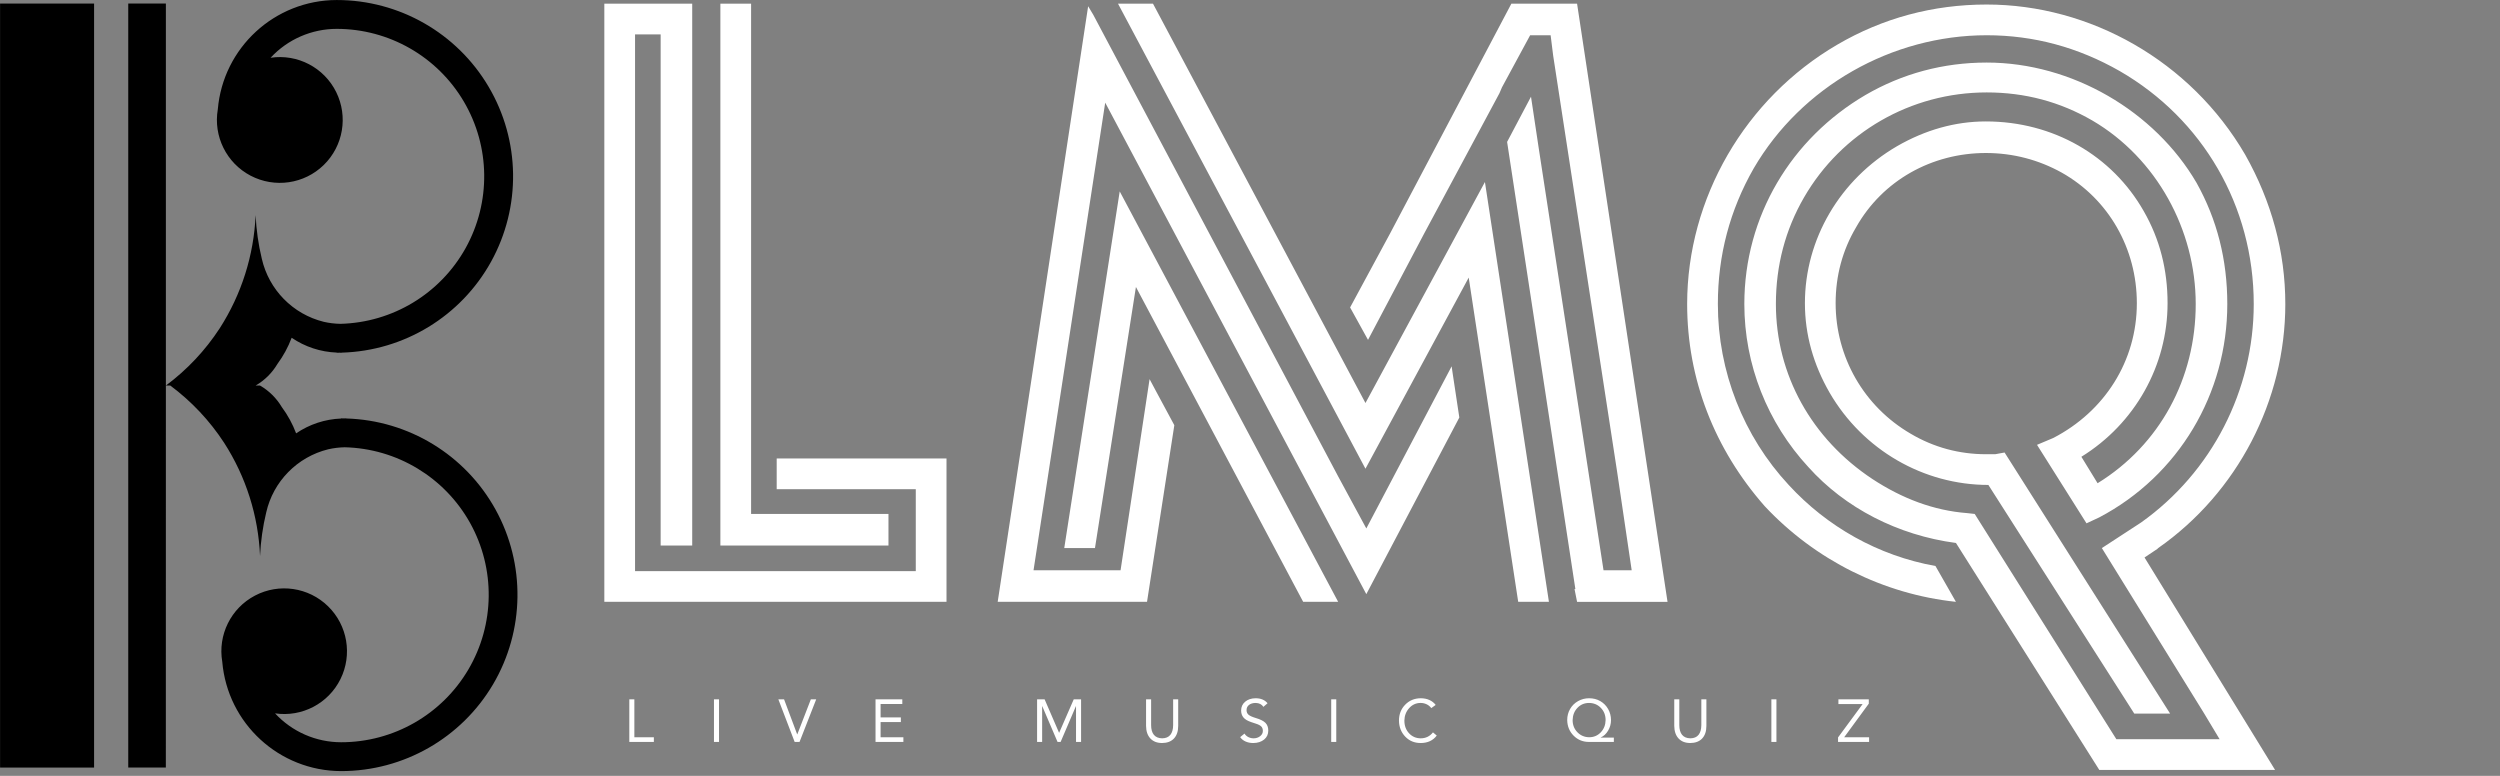 <?xml version="1.0" encoding="iso-8859-1"?>
<!-- Uploaded to: SVG Repo, www.svgrepo.com, Generator: SVG Repo Mixer Tools -->
<!DOCTYPE svg PUBLIC "-//W3C//DTD SVG 1.1//EN" "http://www.w3.org/Graphics/SVG/1.1/DTD/svg11.dtd">
<svg version="1.1" id="Capa_1" xmlns="http://www.w3.org/2000/svg"
	 viewBox="0 0 290 90" xml:space="preserve">
<rect x="0" y="0" width="290" height="90" fill="#808080" stroke="none"/>
<g id="XMLID_40_">
	    <g id="SvgjsG8563"
		   transform="matrix(1.114,0,0,1.114,-25.679,-11.532)"
		   fill="#000000aa">
        <g xmlns="http://www.w3.org/2000/svg">
            <path d="m23.059 10.723h9.789v79.555h-9.789z"/>
			<path d="m59.094 53.926v-0.012c-0.07 0-0.141 0.008-0.215 0.008-0.102 0-0.203-0.008-0.305-0.008v0.02c-1.676 0.062-3.301 0.598-4.688 1.543-0.367-0.973-0.867-1.895-1.488-2.731-0.551-0.93-1.332-1.703-2.269-2.246h-0.465 0.004c0.938-0.543 1.719-1.316 2.269-2.246 0.617-0.836 1.117-1.758 1.484-2.731 1.387 0.945 3.012 1.48 4.691 1.543v0.02c0.102 0 0.203-0.008 0.301-0.008 0.074 0 0.145 0.008 0.215 0.008v-0.012c6.5-0.184 12.414-3.785 15.559-9.473 3.144-5.691 3.047-12.617-0.258-18.215-3.301-5.598-9.316-9.031-15.816-9.031-6.453 0.012-11.832 4.953-12.383 11.383-0.48 2.797 0.898 5.586 3.41 6.906 2.516 1.32 5.594 0.871 7.625-1.113s2.551-5.051 1.289-7.598c-1.262-2.543-4.016-3.984-6.828-3.566 1.777-1.918 4.273-3.008 6.887-3.008 5.441 0 10.48 2.883 13.238 7.574 2.762 4.695 2.828 10.496 0.184 15.254-2.648 4.758-7.617 7.758-13.059 7.887-0.578-0.012-1.152-0.082-1.715-0.211-3.219-0.797-5.711-3.34-6.449-6.57-0.359-1.488-0.574-3.012-0.645-4.543-0.18 4.191-1.469 8.258-3.738 11.789-1.5 2.301-3.398 4.32-5.606 5.961v-39.777h-3.918v79.555h3.914l0.004-39.777h0.465-0.004c2.207 1.641 4.106 3.66 5.606 5.961 2.273 3.531 3.562 7.598 3.738 11.789 0.07-1.531 0.285-3.055 0.645-4.547 0.738-3.231 3.234-5.769 6.449-6.566 0.562-0.129 1.141-0.199 1.719-0.211 5.441 0.129 10.414 3.129 13.062 7.887 2.644 4.758 2.578 10.562-0.184 15.254-2.762 4.695-7.801 7.574-13.246 7.574-2.613 0-5.106-1.09-6.883-3.008 2.805 0.414 5.555-1.027 6.812-3.566 1.258-2.539 0.738-5.602-1.289-7.582-2.027-1.984-5.102-2.434-7.609-1.117-2.512 1.316-3.887 4.102-3.41 6.894 0.551 6.43 5.926 11.371 12.379 11.383 6.5 0 12.516-3.438 15.816-9.031 3.301-5.598 3.398-12.523 0.258-18.211-3.144-5.688-9.059-9.293-15.555-9.477z"/>
        </g>
    </g>
	<g id="SvgjsG8564"
	   transform="matrix(3.807,0,0,3.807,80,-19.766) scale(1.3) translate(-2, -1.9)" fill="#ffffffaa">
        <path d="M0 5.98 l2.06 0 l0 12.7 l-0.74 0 l0 -11.98 l-0.6 0 l0 12.58 l6.58 0 l0 -1.92 l-3.26 0 l0 -0.72 l3.98 0 l0 3.36 l-8.02 0 l0 -14.02 z M2.72 5.98 l0.72 0 l0 11.96 l3.22 0 l0 0.74 l-3.94 0 l0 -12.7 z M12.04 5.98 l5.8 10.9 l2.42 -4.48 l1.16 7.6 l0.72 0 l-1.5 -9.84 l-2.8 5.18 l-4.98 -9.36 l-0.82 0 z M18.42 11.36 l-0.94 1.74 l0.42 0.76 l1.32 -2.5 l1.76 -3.28 l0.06 -0.14 l0.66 -1.22 l0.48 0 l0.06 0.48 l1.5 9.76 l0.34 2.3 l-0.66 0 l-1.52 -9.9 l-0.18 -1.2 l-0.56 1.06 l1.6 10.48 l-0.02 0 l0.06 0.3 l2.12 0 l-2.12 -14.02 l-1.54 0 z M17.2 17.06 l-5.74 -10.82 l-0.12 -0.2 l-2.12 13.96 l3.5 0 l0.64 -4.14 l-0.42 -0.78 l-0.16 -0.3 l-0.68 4.48 l-2.04 0 l1.68 -10.96 l6.12 11.52 l2.18 -4.14 l-0.16 -1.06 l-0.02 -0.14 l-2 3.8 z M12.46 12.62 l3.92 7.38 l0.82 0 l-5.12 -9.62 l-1.3 8.36 l0.72 0 z M36.42 18.74 c1.86 -1.3 2.98 -3.46 2.98 -5.72 c0 -1.22 -0.32 -2.4 -0.94 -3.5 c-1.28 -2.2 -3.64 -3.52 -6.06 -3.52 c-1.26 0 -2.44 0.32 -3.5 0.94 c-2.16 1.26 -3.52 3.6 -3.52 6.08 c0 1.76 0.64 3.4 1.82 4.74 c1.18 1.26 2.78 2.06 4.48 2.24 l-0.48 -0.84 c-1.34 -0.24 -2.54 -0.92 -3.44 -1.9 c-1.06 -1.14 -1.66 -2.66 -1.66 -4.24 c0 -1.14 0.28 -2.2 0.84 -3.18 c1.12 -1.92 3.24 -3.12 5.46 -3.12 c1.1 0 2.14 0.28 3.12 0.84 c1.94 1.12 3.14 3.16 3.14 5.46 c0 2.02 -0.98 3.94 -2.64 5.12 l-0.92 0.6 l2.4 3.88 l0.36 0.6 l-2.42 0 l-3.32 -5.28 l-0.18 -0.02 c-0.78 -0.06 -1.52 -0.34 -2.22 -0.8 c-1.42 -0.94 -2.26 -2.44 -2.26 -4.1 c0 -0.9 0.22 -1.74 0.66 -2.5 c0.88 -1.52 2.5 -2.46 4.28 -2.46 c0.9 0 1.72 0.22 2.48 0.66 c1.5 0.88 2.42 2.56 2.42 4.3 s-0.84 3.3 -2.3 4.2 l-0.38 -0.62 c1.26 -0.78 2.02 -2.14 2.02 -3.6 c0 -0.78 -0.18 -1.5 -0.56 -2.16 c-0.74 -1.3 -2.12 -2.1 -3.7 -2.1 c-0.72 0 -1.42 0.2 -2.08 0.58 c-1.34 0.78 -2.16 2.18 -2.16 3.68 c0 0.74 0.2 1.44 0.58 2.1 c0.78 1.34 2.2 2.16 3.72 2.16 l3.42 5.36 l0.84 0 l-3.88 -6.12 l-0.22 0.04 l-0.22 0 c-0.62 0 -1.22 -0.16 -1.76 -0.48 c-1.1 -0.64 -1.76 -1.8 -1.76 -3.06 c0 -0.64 0.16 -1.24 0.48 -1.78 c0.62 -1.1 1.78 -1.74 3.04 -1.74 c0.64 0 1.24 0.16 1.78 0.46 c1.1 0.62 1.76 1.78 1.76 3.06 c0 1.36 -0.76 2.54 -1.96 3.16 l-0.38 0.16 l1.16 1.84 l0.3 -0.14 c1.86 -0.98 3 -2.9 3 -5 c0 -1.04 -0.24 -1.98 -0.72 -2.84 c-0.98 -1.68 -2.92 -2.82 -4.92 -2.82 c-1.02 0 -1.98 0.26 -2.84 0.76 c-1.74 1.02 -2.84 2.84 -2.84 4.9 c0 1.42 0.54 2.78 1.5 3.82 c0.86 0.96 2.1 1.6 3.46 1.78 l3.36 5.32 l4.12 0 l-3.06 -4.98 l0.3 -0.2 z"/>
    </g>
	<g id="SvgjsG8565"
	   transform="matrix(0.349,0,0,0.349,72.385,79.085)" fill="#ffffff">
        <path d="M3.44 5.84 l0 12.6 l6.48 0 l0 1.56 l-8.16 0 l0 -14.16 l1.68 0 z M31.58 5.84 l0 14.16 l-1.68 0 l0 -14.16 l1.68 0 z M53.2 5.84 l4.36 11.64 l0.04 0 l4.5 -11.64 l1.78 0 l-5.54 14.16 l-1.62 0 l-5.42 -14.16 l1.9 0 z M92.5 5.84 l0 1.56 l-7.22 0 l0 4.44 l6.74 0 l0 1.56 l-6.74 0 l0 5.04 l7.58 0 l0 1.56 l-9.26 0 l0 -14.16 l8.9 0 z M139.8 5.84 l4.8 11.1 l0.04 0 l4.84 -11.1 l2.44 0 l0 14.16 l-1.68 0 l0 -11.88 l-0.04 0 l-5.08 11.88 l-1.02 0 l-5.08 -11.88 l-0.04 0 l0 11.88 l-1.68 0 l0 -14.16 l2.5 0 z M175.2 5.84 l0 8.52 q0 2.16 0.92 3.28 t2.74 1.16 q1.82 -0.02 2.73 -1.15 t0.93 -3.21 l0 -8.6 l1.68 0 l0 8.82 q0 2.7 -1.4 4.19 t-3.94 1.51 q-2.5 0 -3.91 -1.51 t-1.43 -4.21 l0 -8.8 l1.68 0 z M209.94 5.48 q2.58 0 3.96 1.66 l-1.38 1.2 q-0.8 -1.26 -2.58 -1.3 q-1.34 0 -2.18 0.64 t-0.84 1.74 q0 0.96 0.64 1.52 t2.4 1.1 q2.28 0.66 3.23 1.61 t0.95 2.57 q0 1.88 -1.4 3 t-3.58 1.14 q-1.46 0 -2.6 -0.52 t-1.76 -1.44 l1.44 -1.18 q0.46 0.76 1.28 1.17 t1.74 0.41 q1.26 0 2.17 -0.71 t0.91 -1.75 q0 -0.94 -0.53 -1.48 t-1.75 -0.92 l-1.62 -0.54 q-1.82 -0.62 -2.57 -1.55 t-0.75 -2.29 q0 -1.8 1.34 -2.93 t3.48 -1.15 z M236.74 5.84 l0 14.16 l-1.68 0 l0 -14.16 l1.68 0 z M264.78 5.48 q1.66 0 2.94 0.59 t2.06 1.63 l-1.46 1.06 q-0.64 -0.86 -1.58 -1.29 t-1.96 -0.43 q-2.26 0 -3.81 1.72 t-1.59 4.16 q0 2.52 1.54 4.19 t3.86 1.69 q2.54 0 4.1 -1.98 l1.26 1.06 q-1.86 2.48 -5.36 2.48 q-3.1 0 -5.13 -2.14 t-2.07 -5.3 q0 -3.16 2.05 -5.28 t5.15 -2.16 z M320.78 5.48 q2.08 0 3.72 0.95 t2.59 2.61 t0.97 3.7 q0 1.88 -0.97 3.51 t-2.47 2.27 l0 0.04 l4.38 0 l0 1.44 l-8.26 0 q-3.04 0 -5.11 -2.08 t-2.13 -5.18 q0 -2.04 0.96 -3.7 t2.65 -2.61 t3.67 -0.95 z M315.3 12.74 q0 2.4 1.58 4.03 t3.9 1.67 q2.34 0 3.89 -1.65 t1.59 -4.05 q0 -2.42 -1.57 -4.05 t-3.93 -1.65 q-2.3 0 -3.85 1.62 t-1.61 4.08 z M350.76 5.84 l0 8.52 q0 2.16 0.92 3.28 t2.74 1.16 q1.82 -0.02 2.73 -1.15 t0.93 -3.21 l0 -8.6 l1.68 0 l0 8.82 q0 2.7 -1.4 4.19 t-3.94 1.51 q-2.5 0 -3.91 -1.51 t-1.43 -4.21 l0 -8.8 l1.68 0 z M383.04 5.84 l0 14.16 l-1.68 0 l0 -14.16 l1.68 0 z M413.74 5.84 l0 1.44 l-8.18 11.16 l8.28 0 l0 1.56 l-10.32 0 l0 -1.5 l8.18 -11.1 l-8.06 0 l0 -1.56 l10.1 0 z"/>
    </g>
</g>
</svg>